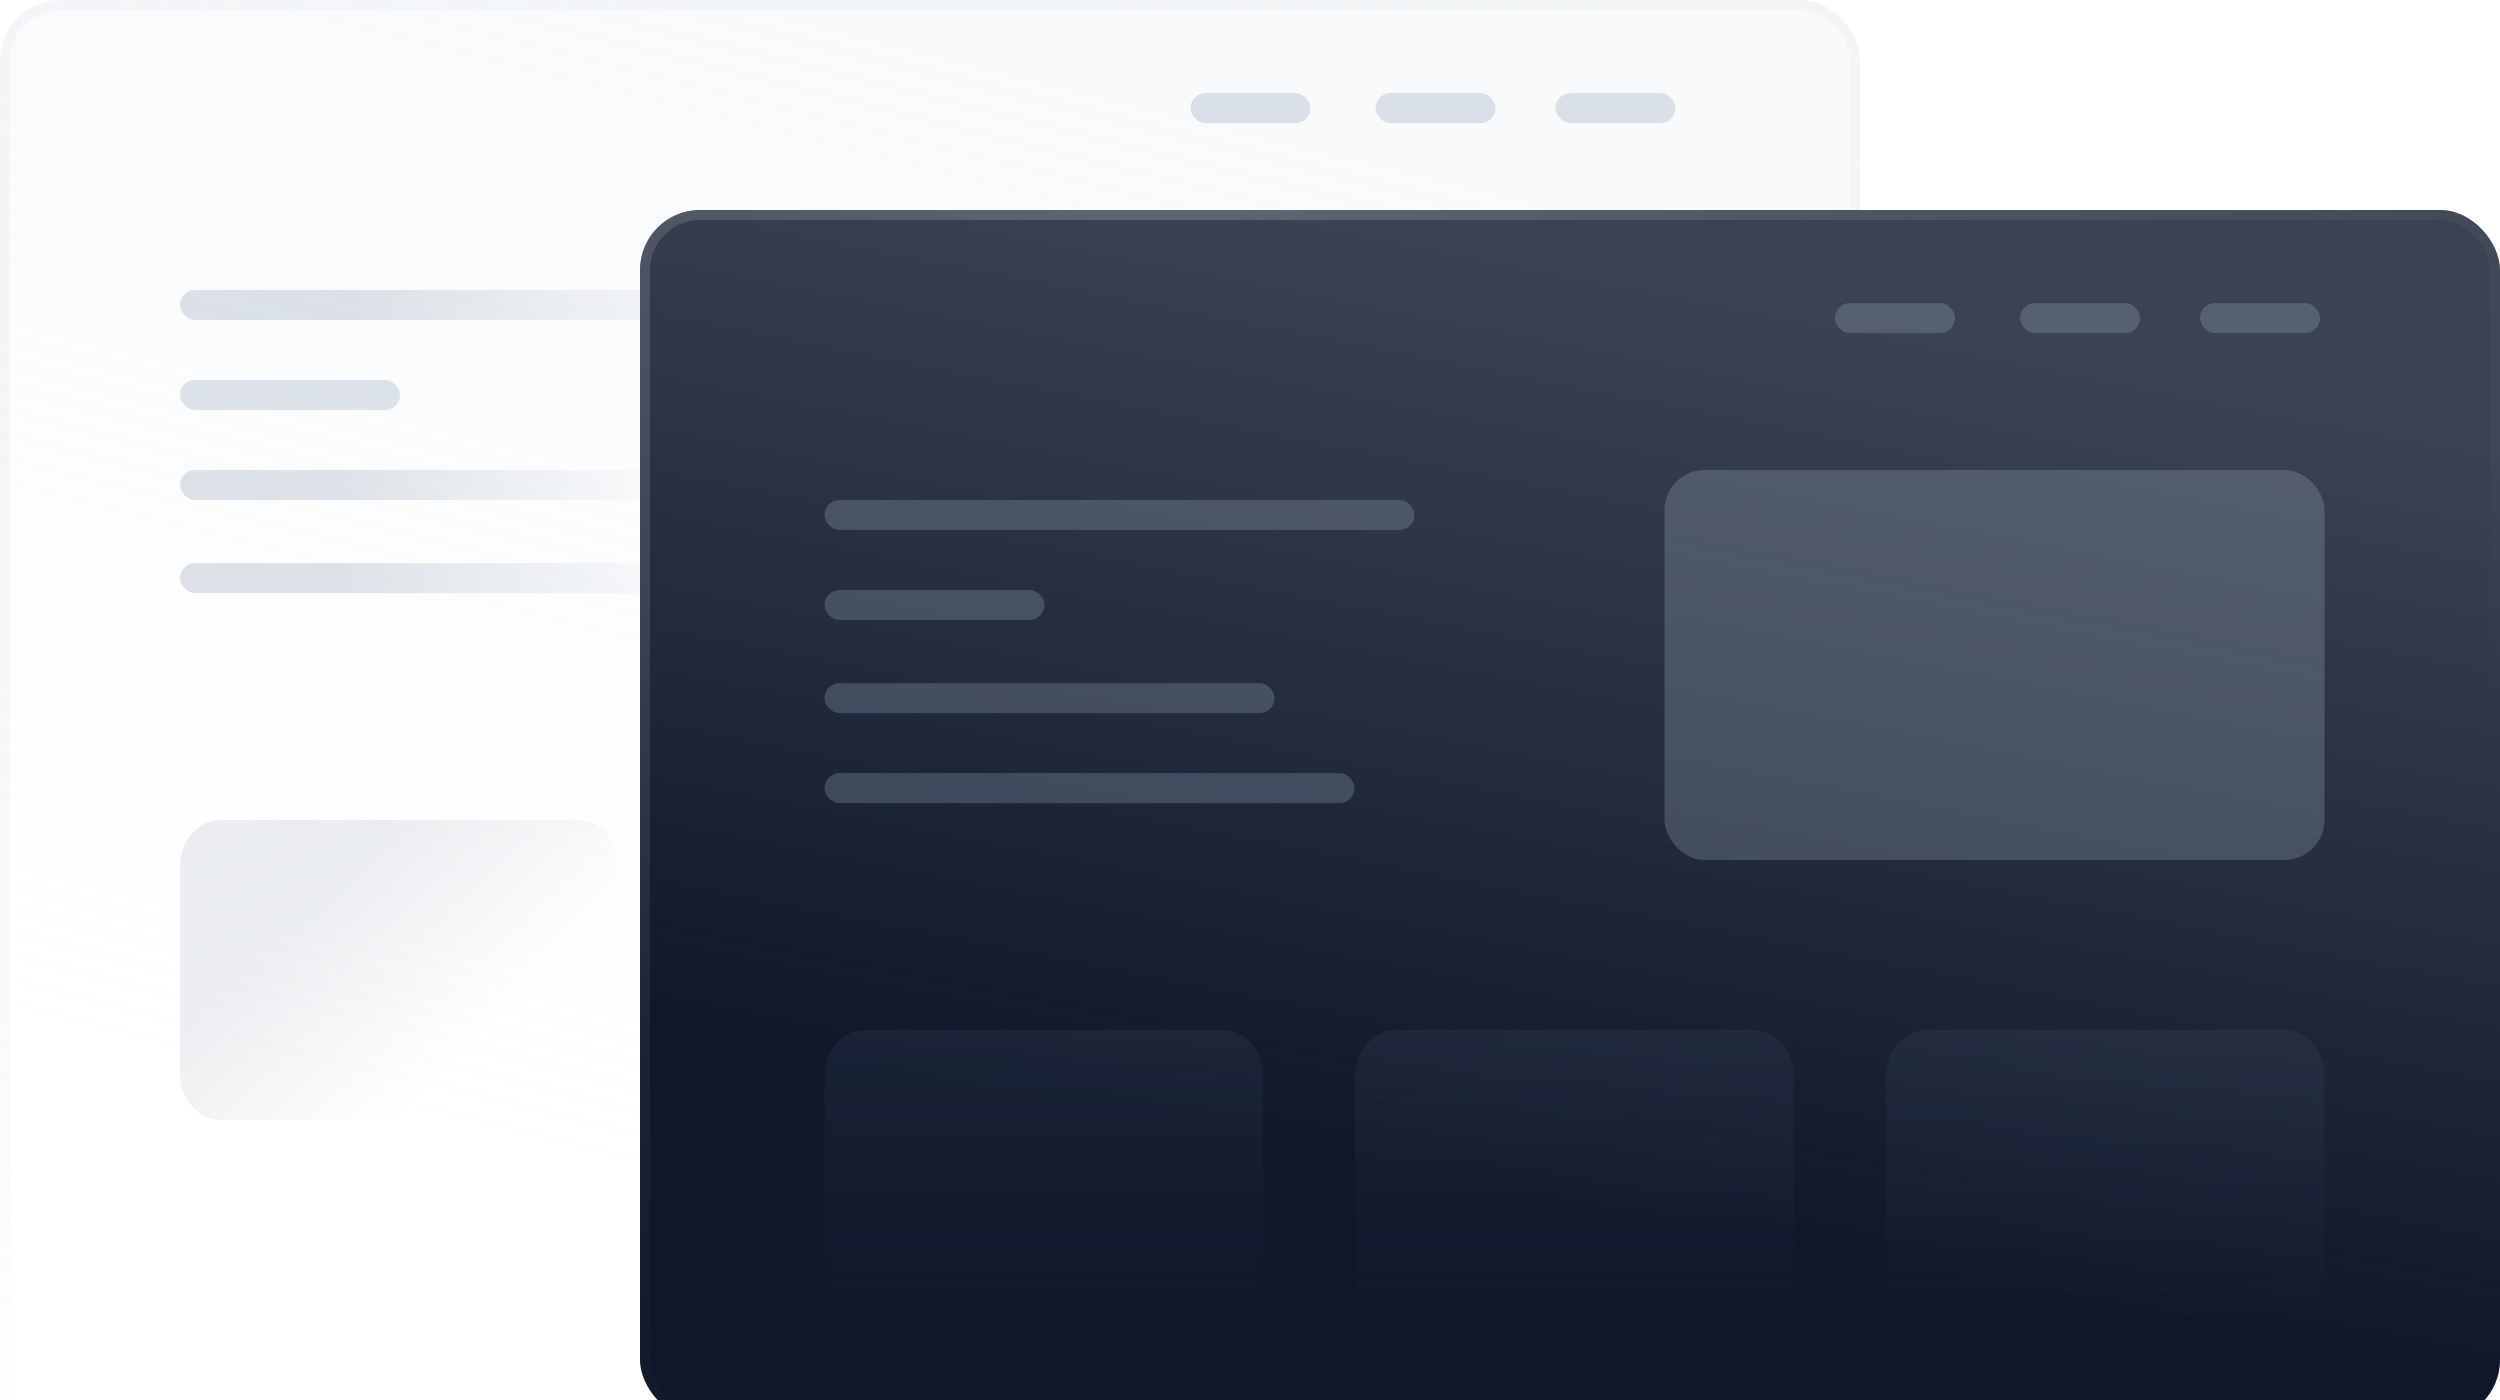 <svg width="250" height="140" viewBox="0 0 250 140" fill="none" xmlns="http://www.w3.org/2000/svg">
<g clip-path="url(#clip0_361_26559)">
<rect width="186" height="154" rx="6" fill="url(#paint0_linear_361_26559)" fill-opacity="0.21"/>
<rect x="0.5" y="0.5" width="185" height="153" rx="5.5" stroke="url(#paint1_diamond_361_26559)" stroke-opacity="0.4"/>
<rect opacity="0.3" x="155.55" y="9.311" width="12" height="3" rx="1.5" fill="#94A3B8"/>
<rect opacity="0.3" x="137.55" y="9.311" width="12" height="3" rx="1.5" fill="#94A3B8"/>
<rect opacity="0.3" x="119.05" y="9.311" width="12" height="3" rx="1.5" fill="#94A3B8"/>
<path opacity="0.12" d="M18 86.615C18 84.066 19.828 82 22.082 82H57.781C60.035 82 61.863 84.066 61.863 86.615V107.385C61.863 109.934 60.035 112 57.781 112H22.082C19.828 112 18 109.934 18 107.385V86.615Z" fill="url(#paint2_linear_361_26559)"/>
<rect opacity="0.3" x="18" y="29" width="59" height="3" rx="1.5" fill="url(#paint3_linear_361_26559)"/>
<rect opacity="0.3" x="18" y="38" width="22" height="3" rx="1.5" fill="#94A3B8"/>
<rect opacity="0.3" x="18" y="47" width="50" height="3" rx="1.5" fill="url(#paint4_linear_361_26559)"/>
<rect opacity="0.3" x="18" y="56.31" width="53" height="3" rx="1.5" fill="url(#paint5_linear_361_26559)"/>
<rect x="64" y="21" width="186" height="121" rx="6" fill="#0F172A"/>
<rect x="64" y="21" width="186" height="121" rx="6" fill="url(#paint6_linear_361_26559)" fill-opacity="0.21"/>
<rect x="64.5" y="21.5" width="185" height="120" rx="5.5" stroke="url(#paint7_diamond_361_26559)" stroke-opacity="0.4"/>
<rect opacity="0.3" x="220" y="30.311" width="12" height="3" rx="1.5" fill="#94A3B8"/>
<rect opacity="0.3" x="202" y="30.311" width="12" height="3" rx="1.5" fill="#94A3B8"/>
<rect opacity="0.3" x="183.5" y="30.311" width="12" height="3" rx="1.5" fill="#94A3B8"/>
<g opacity="0.12">
<path d="M82.45 107.615C82.45 105.066 84.278 103 86.532 103H122.231C124.486 103 126.313 105.066 126.313 107.615V128.385C126.313 130.934 124.486 133 122.231 133H86.532C84.278 133 82.45 130.934 82.45 128.385V107.615Z" fill="url(#paint8_linear_361_26559)"/>
<path d="M135.519 107.615C135.519 105.066 137.346 103 139.601 103H175.3C177.554 103 179.382 105.066 179.382 107.615V128.385C179.382 130.934 177.554 133 175.3 133H139.601C137.346 133 135.519 130.934 135.519 128.385V107.615Z" fill="url(#paint9_linear_361_26559)"/>
<path d="M188.587 107.615C188.587 105.066 190.415 103 192.669 103H228.368C230.623 103 232.45 105.066 232.45 107.615V128.385C232.45 130.934 230.623 133 228.368 133H192.669C190.415 133 188.587 130.934 188.587 128.385V107.615Z" fill="url(#paint10_linear_361_26559)"/>
</g>
<rect opacity="0.3" x="166.45" y="47" width="66" height="39" rx="4" fill="#94A3B8"/>
<rect opacity="0.3" x="82.45" y="50" width="59" height="3" rx="1.5" fill="#94A3B8"/>
<rect opacity="0.3" x="82.45" y="59" width="22" height="3" rx="1.5" fill="#94A3B8"/>
<rect opacity="0.3" x="82.45" y="68.311" width="45" height="3" rx="1.5" fill="#94A3B8"/>
<rect opacity="0.3" x="82.45" y="77.311" width="53" height="3" rx="1.5" fill="#94A3B8"/>
</g>
<defs>
<linearGradient id="paint0_linear_361_26559" x1="69.515" y1="7.39358e-06" x2="41.231" y2="113.812" gradientUnits="userSpaceOnUse">
<stop stop-color="#E2E8F0"/>
<stop offset="1" stop-color="#E2E8F0" stop-opacity="0"/>
</linearGradient>
<radialGradient id="paint1_diamond_361_26559" cx="0" cy="0" r="1" gradientUnits="userSpaceOnUse" gradientTransform="translate(51.705 -4.63) rotate(72.946) scale(141.044 207.771)">
<stop stop-color="#E2E8F0" stop-opacity="0.56"/>
<stop offset="1" stop-color="#A1A1AA" stop-opacity="0.01"/>
<stop offset="1" stop-color="#E2E8F0" stop-opacity="0"/>
</radialGradient>
<linearGradient id="paint2_linear_361_26559" x1="39.431" y1="82" x2="54.5" y2="97" gradientUnits="userSpaceOnUse">
<stop stop-color="#64748B"/>
<stop offset="1" stop-color="#64748B" stop-opacity="0"/>
</linearGradient>
<linearGradient id="paint3_linear_361_26559" x1="36" y1="31" x2="77" y2="30.5" gradientUnits="userSpaceOnUse">
<stop stop-color="#94A3B8"/>
<stop offset="1" stop-color="#94A3B8" stop-opacity="0"/>
</linearGradient>
<linearGradient id="paint4_linear_361_26559" x1="33.254" y1="49" x2="68.001" y2="48.641" gradientUnits="userSpaceOnUse">
<stop stop-color="#94A3B8"/>
<stop offset="1" stop-color="#94A3B8" stop-opacity="0"/>
</linearGradient>
<linearGradient id="paint5_linear_361_26559" x1="34.169" y1="58.31" x2="71.001" y2="57.907" gradientUnits="userSpaceOnUse">
<stop stop-color="#94A3B8"/>
<stop offset="1" stop-color="#94A3B8" stop-opacity="0"/>
</linearGradient>
<linearGradient id="paint6_linear_361_26559" x1="133.515" y1="21" x2="115.657" y2="112.46" gradientUnits="userSpaceOnUse">
<stop stop-color="#E2E8F0"/>
<stop offset="1" stop-color="#E2E8F0" stop-opacity="0"/>
</linearGradient>
<radialGradient id="paint7_diamond_361_26559" cx="0" cy="0" r="1" gradientUnits="userSpaceOnUse" gradientTransform="translate(115.705 17.362) rotate(68.673) scale(113.736 202.445)">
<stop stop-color="#E2E8F0" stop-opacity="0.56"/>
<stop offset="1" stop-color="#A1A1AA" stop-opacity="0.01"/>
<stop offset="1" stop-color="#E2E8F0" stop-opacity="0"/>
</radialGradient>
<linearGradient id="paint8_linear_361_26559" x1="156.95" y1="103" x2="156.95" y2="133" gradientUnits="userSpaceOnUse">
<stop stop-color="#64748B"/>
<stop offset="1" stop-color="#64748B" stop-opacity="0"/>
</linearGradient>
<linearGradient id="paint9_linear_361_26559" x1="156.95" y1="103" x2="156.95" y2="133" gradientUnits="userSpaceOnUse">
<stop stop-color="#64748B"/>
<stop offset="1" stop-color="#64748B" stop-opacity="0"/>
</linearGradient>
<linearGradient id="paint10_linear_361_26559" x1="156.95" y1="103" x2="156.95" y2="133" gradientUnits="userSpaceOnUse">
<stop stop-color="#64748B"/>
<stop offset="1" stop-color="#64748B" stop-opacity="0"/>
</linearGradient>
<clipPath id="clip0_361_26559">
<rect width="250" height="140" fill="white"/>
</clipPath>
</defs>
</svg>
